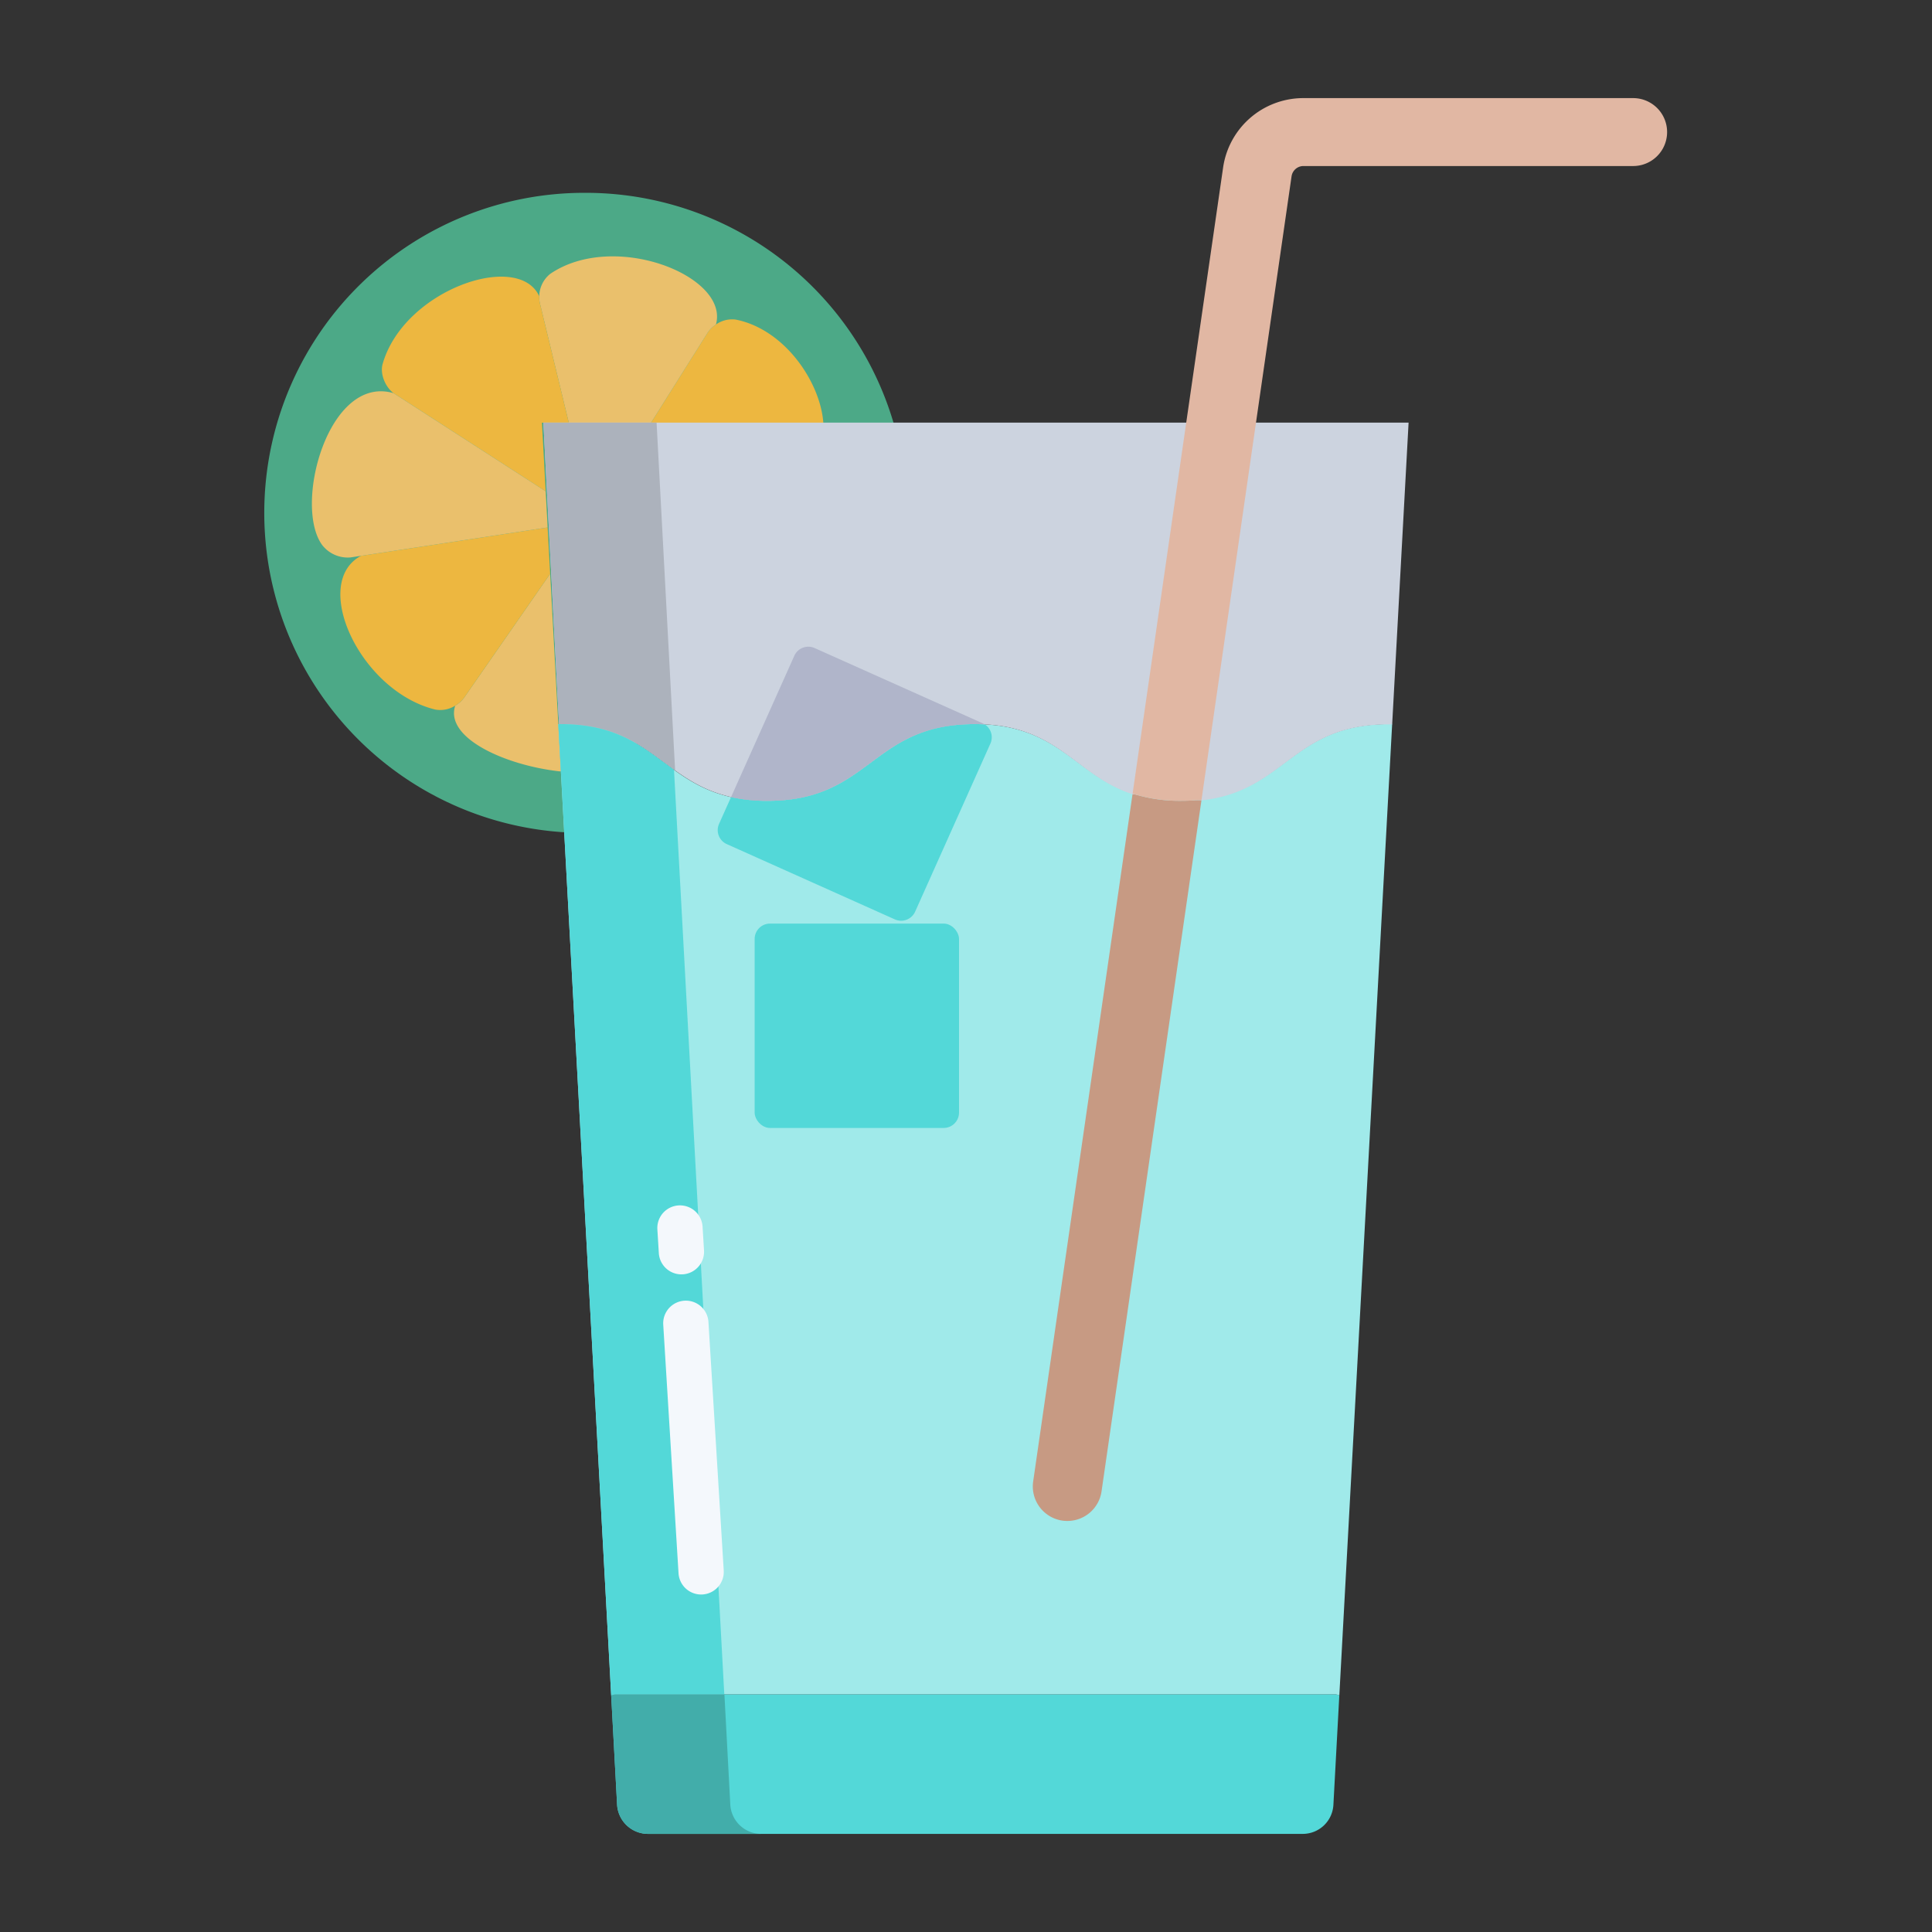 <svg id="Layer_1" height="512" viewBox="0 0 512 512" width="512" xmlns="http://www.w3.org/2000/svg" data-name="Layer 1"><rect x="0" y="0" width="512" height="512" fill="#333333" stroke="none"/><path d="m155.13 51.1a84.814 84.814 0 0 0 -5.61 169.46l87.27-108.53a85.075 85.075 0 0 0 -81.66-60.93z" fill="#4ca987"/><path d="m218.19 112.03h-45.66l14.98-23.83a7.483 7.483 0 0 1 2.22-2.19v-.01a7.389 7.389 0 0 1 5.28-1.3c12.92 2.57 22.38 16.51 23.18 27.33z" fill="#edb740"/><path d="m145.81 72.58c16.95-11.56 47.53.58 43.92 13.42v.01a7.483 7.483 0 0 0 -2.22 2.19l-14.98 23.83h-21.79l-7.66-31.65a6.542 6.542 0 0 1 -.17-1.84v-.01a7.746 7.746 0 0 1 2.9-5.95z" fill="#eac06c"/><path d="m143.08 80.38 7.66 31.65h-7.12l.99 18.17-40.32-26.01c-2.17-1.61-3.64-5.13-2.89-7.73 5.61-19.69 36.05-30.09 41.51-17.93v.01a6.542 6.542 0 0 0 .17 1.84z" fill="#edb740"/><path d="m147.96 191.92.68 12.48-.34.02c-14.48-1.62-30.49-8.88-27.66-17.42a7.589 7.589 0 0 0 2.36-2.12l22.8-32.83z" fill="#eac06c"/><path d="m145.13 139.78.67 12.27-22.8 32.83a7.589 7.589 0 0 1 -2.36 2.12 7.372 7.372 0 0 1 -5.29 1.04c-19.95-4.88-33.13-33.54-19.68-40.74z" fill="#edb740"/><path d="m144.61 130.2.52 9.58-49.46 7.52-2.76.42a8.565 8.565 0 0 1 -7.57-3.34c-7.62-10.61 1.7-45.21 18.95-40.19z" fill="#eac06c"/><path d="m353.965 449h-191.03l-.97.25 1.57 28.96a8.217 8.217 0 0 0 8.12 7.79h173.59a8.137 8.137 0 0 0 8.12-7.69l1.57-29.06z" fill="#53d8d8"/><path d="m367.98 191.89c-25.53 0-27.3 17.62-49.56 20.05l-18.27-1.62c-14.8-4.83-19.27-17.32-39.2-18.36-.87-.05-1.78-.07-2.71-.07-27.43 0-27.43 20.33-54.86 20.33a43.845 43.845 0 0 1 -9.64-.99c-18.28-4.07-21.45-19.34-45.22-19.34l-.56.03 14.01 257.33.97-.25h191.03l.97.25 14-257.41z" fill="#a0eaea"/><path d="m318.42 211.94-26.5 183.29a9.15 9.15 0 0 1 -9.05 7.84 9.87 9.87 0 0 1 -1.32-.09 9.154 9.154 0 0 1 -7.75-10.37l26.35-182.29a40.952 40.952 0 0 0 12.96 1.9 48.835 48.835 0 0 0 5.31-.28z" fill="#c79a83"/><path d="m260.95 191.96a4.079 4.079 0 0 1 1.52 5.09l-19.95 44.55a4.07 4.07 0 0 1 -5.37 2.05l-44.54-19.95a4.062 4.062 0 0 1 -2.05-5.37l3.18-7.1a43.845 43.845 0 0 0 9.64.99c27.43 0 27.43-20.33 54.86-20.33.93 0 1.84.02 2.71.07z" fill="#53d8d8"/><rect fill="#53d8d8" height="54.16" rx="4.07" width="54.16" x="199.99" y="244.76"/><path d="m144 112 4.15 79.918.465-.029c23.77 0 26.892 15.27 45.173 19.34a43.606 43.606 0 0 0 9.616.991c27.43 0 27.418-20.33 54.848-20.33.93 0 1.834.02 2.7.07 19.93 1.04 24.4 13.7 39.2 18.527l18.268 1.62c22.261-2.43 24.03-20.134 49.559-20.134l.96-.006 4.351-79.967z" fill="#ccd3df"/><path d="m432.8 26h-87.51a21.476 21.476 0 0 0 -21.14 18.3l-24 166.02a40.952 40.952 0 0 0 12.96 1.9 48.835 48.835 0 0 0 5.31-.28l23.85-165.17a3.2 3.2 0 0 1 3.02-2.77h87.51a9 9 0 1 0 0-18z" fill="#e1b7a3"/><path d="m260.42 191.68a4.436 4.436 0 0 1 .53.28c-.87-.05-1.78-.07-2.71-.07-27.43 0-27.43 20.33-54.86 20.33a43.845 43.845 0 0 1 -9.64-.99l16.76-37.44a4.073 4.073 0 0 1 5.38-2.05z" fill="#b0b5ca"/><path d="m193.535 478.21-1.558-29.21h-29.042l-.97.25 1.57 28.96a8.217 8.217 0 0 0 8.12 7.79h30a8.217 8.217 0 0 1 -8.12-7.79z" fill="#42adaa"/><path d="m144 112 4.15 79.918.465-.029c15.639 0 22.341 6.61 30.3 12.292l-4.915-92.181z" fill="#acb2bc"/><path d="m178.618 204.01c-7.872-5.642-14.615-12.12-30.1-12.12l-.56.03 14.01 257.33.97-.25h29.006z" fill="#53d8d8"/><g fill="#f4f8fc"><path d="m180.579 337.722a6 6 0 0 1 -5.983-5.632l-.387-6.283a6 6 0 0 1 11.978-.737l.386 6.284a6 6 0 0 1 -5.62 6.357c-.125.008-.253.011-.374.011z"/><path d="m185.8 422.562a6 6 0 0 1 -5.983-5.632l-4.051-65.876a6 6 0 1 1 11.978-.736l4.051 65.875a6 6 0 0 1 -5.621 6.357c-.129.008-.254.012-.374.012z"/></g></svg>